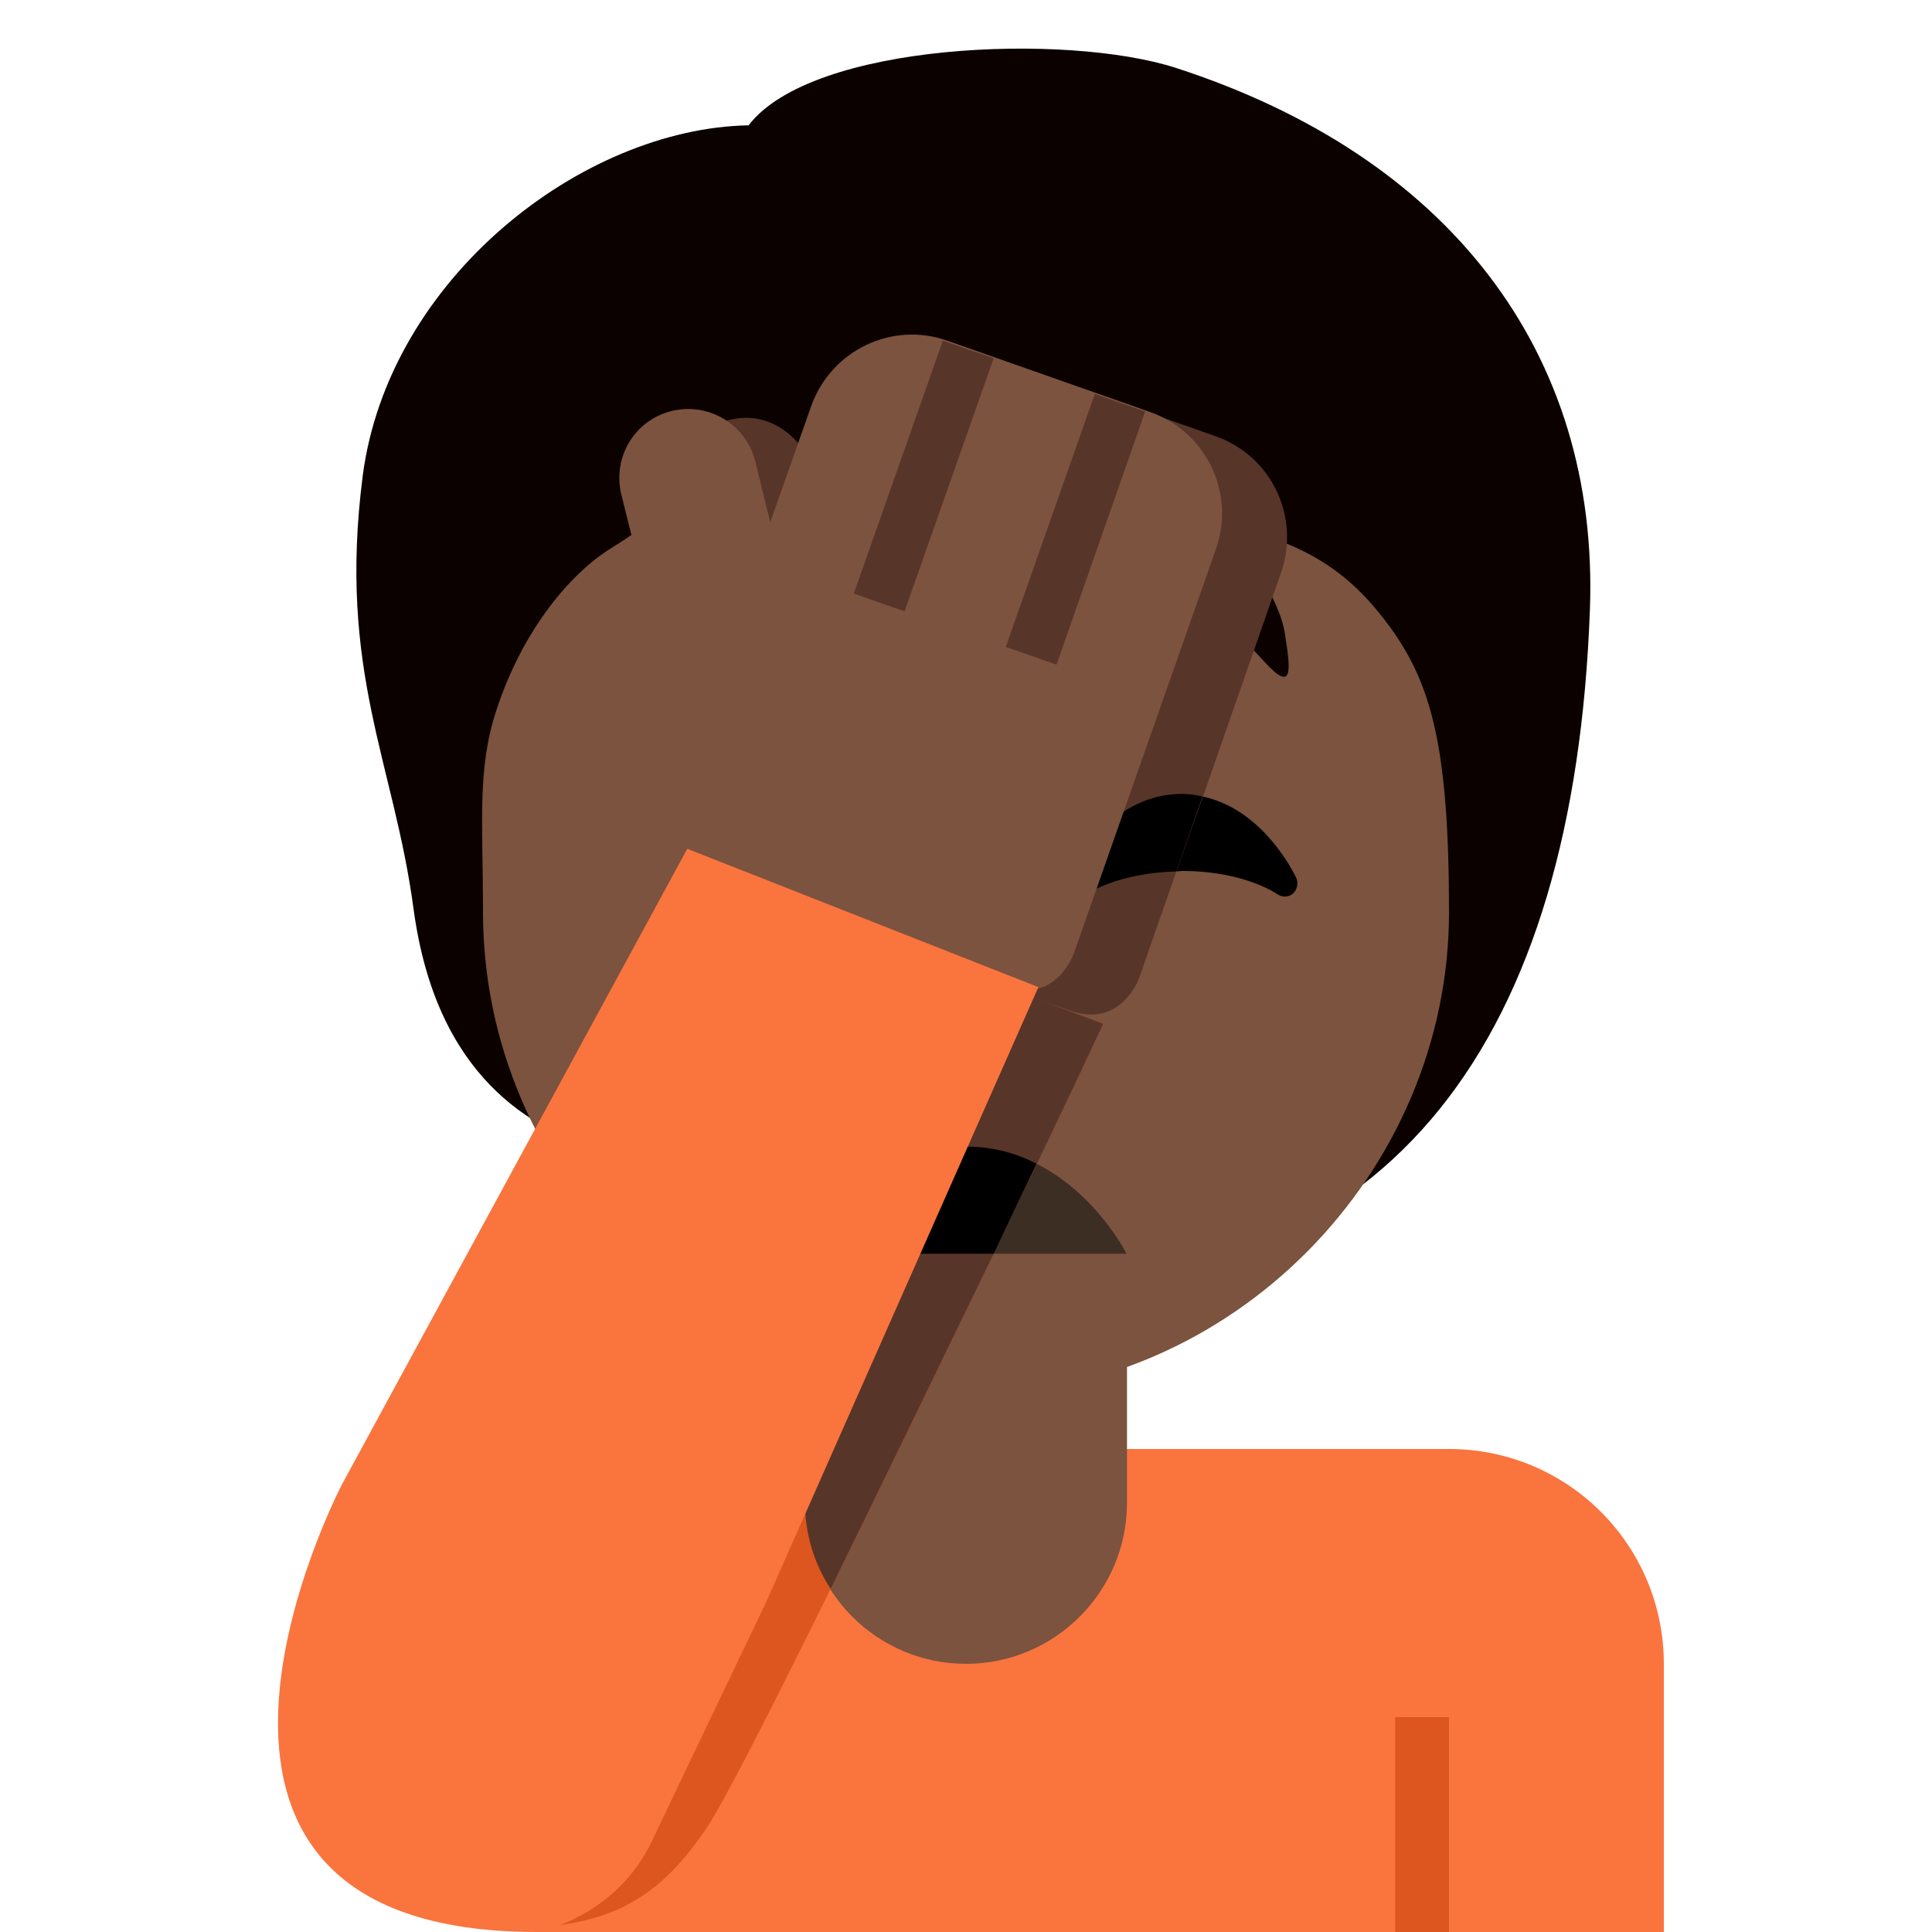 <?xml version="1.0" encoding="UTF-8"?>
<svg xmlns="http://www.w3.org/2000/svg" xmlns:xlink="http://www.w3.org/1999/xlink" width="15pt" height="15pt" viewBox="0 0 15 15" version="1.1">
<g id="surface1">
<path style=" stroke:none;fill-rule:nonzero;fill:rgb(98.039%,45.49%,24.314%);fill-opacity:1;" d="M 11.25 11.25 L 4.168 11.25 L 4.168 15 L 12.918 15 L 12.918 12.918 C 12.918 11.996 12.172 11.25 11.25 11.25 Z M 11.25 11.25 "/>
<path style=" stroke:none;fill-rule:nonzero;fill:rgb(4.314%,0.784%,0%);fill-opacity:1;" d="M 9.129 0.527 C 8.285 0.254 6.305 0.328 5.812 0.973 C 4.523 0.996 3.016 2.16 2.816 3.695 C 2.621 5.215 3.059 5.918 3.211 7.059 C 3.387 8.355 4.117 8.77 4.695 8.941 C 5.535 10.047 6.422 10 7.918 10 C 10.832 10 12.223 8.047 12.344 4.734 C 12.418 2.73 11.242 1.211 9.129 0.527 Z M 9.129 0.527 "/>
<path style=" stroke:none;fill-rule:nonzero;fill:rgb(48.627%,32.549%,24.314%);fill-opacity:1;" d="M 6.25 9.168 L 6.25 11.668 C 6.25 12.355 6.809 12.918 7.5 12.918 C 8.191 12.918 8.75 12.355 8.75 11.668 L 8.75 9.168 Z M 6.25 9.168 "/>
<path style=" stroke:none;fill-rule:nonzero;fill:rgb(48.627%,32.549%,24.314%);fill-opacity:1;" d="M 10.797 4.875 C 10.512 4.484 10.152 4.172 9.359 4.059 C 9.656 4.195 9.941 4.664 9.977 4.926 C 10.016 5.184 10.051 5.395 9.816 5.137 C 8.875 4.094 7.852 4.504 6.832 3.867 C 6.125 3.426 5.906 2.934 5.906 2.934 C 5.906 2.934 5.82 3.59 4.742 4.258 C 4.434 4.449 4.059 4.883 3.852 5.52 C 3.703 5.977 3.75 6.387 3.75 7.082 C 3.75 9.121 5.43 10.832 7.5 10.832 C 9.57 10.832 11.25 9.105 11.25 7.082 C 11.25 5.816 11.117 5.32 10.797 4.875 Z M 10.797 4.875 "/>
<path style=" stroke:none;fill-rule:nonzero;fill:rgb(4.314%,0.784%,0%);fill-opacity:1;" d="M 5.309 2.488 L 6.453 2.488 L 6.453 4.109 L 5.309 4.109 Z M 5.309 2.488 "/>
<path style=" stroke:none;fill-rule:nonzero;fill:rgb(23.922%,18.039%,14.118%);fill-opacity:1;" d="M 7.918 8.125 L 7.082 8.125 C 6.969 8.125 6.875 8.031 6.875 7.918 C 6.875 7.801 6.969 7.707 7.082 7.707 L 7.918 7.707 C 8.031 7.707 8.125 7.801 8.125 7.918 C 8.125 8.031 8.031 8.125 7.918 8.125 Z M 7.918 8.125 "/>
<path style=" stroke:none;fill-rule:nonzero;fill:rgb(86.667%,33.333%,12.157%);fill-opacity:1;" d="M 7.805 7.66 L 8.566 7.949 C 8.566 7.949 5.848 13.676 5.477 14.207 C 5.109 14.738 4.699 15.062 3.574 14.941 Z M 10.832 13.332 L 11.25 13.332 L 11.25 15 L 10.832 15 Z M 10.832 13.332 "/>
<path style=" stroke:none;fill-rule:nonzero;fill:rgb(86.667%,33.333%,12.157%);fill-opacity:1;" d="M 6.242 11.828 C 6.242 11.828 5.262 13.672 5.051 14.051 C 4.934 14.258 4.504 14.891 4.082 14.891 C 4.082 14.891 5.004 14.941 5.383 14.188 C 5.918 13.125 6.199 12.609 6.395 12.254 C 6.395 12.254 6.34 12.117 6.309 12.051 C 6.258 11.953 6.242 11.828 6.242 11.828 Z M 6.242 11.828 "/>
<path style=" stroke:none;fill-rule:nonzero;fill:rgb(0%,0%,0%);fill-opacity:1;" d="M 10.066 6.82 C 10.055 6.797 9.816 6.285 9.336 6.184 L 9.133 6.766 C 9.148 6.766 9.16 6.762 9.176 6.762 C 9.66 6.762 9.91 6.938 9.914 6.941 C 9.934 6.953 9.953 6.961 9.973 6.961 C 9.996 6.961 10.02 6.953 10.035 6.941 C 10.07 6.91 10.082 6.863 10.066 6.82 Z M 10.066 6.82 "/>
<path style=" stroke:none;fill-rule:nonzero;fill:rgb(34.51%,20.784%,16.078%);fill-opacity:1;" d="M 9.438 3.387 L 7.863 2.832 C 7.43 2.68 6.953 2.91 6.801 3.344 L 6.484 4.242 L 6.367 3.766 C 6.297 3.48 6.023 3.148 5.629 3.27 C 5.348 3.355 5.258 3.738 5.332 4.027 L 5.84 6.078 L 5.699 6.488 L 5.953 7.02 L 8.312 7.848 C 8.707 7.984 8.844 7.594 8.844 7.594 L 9.133 6.766 L 9.34 6.184 L 9.945 4.449 C 10.098 4.012 9.871 3.539 9.438 3.387 Z M 9.438 3.387 "/>
<path style=" stroke:none;fill-rule:nonzero;fill:rgb(0%,0%,0%);fill-opacity:1;" d="M 9.176 6.164 C 8.586 6.164 8.297 6.793 8.285 6.82 C 8.266 6.863 8.277 6.91 8.312 6.941 C 8.348 6.969 8.398 6.969 8.438 6.941 C 8.438 6.941 8.676 6.777 9.133 6.766 L 9.336 6.184 C 9.285 6.172 9.234 6.164 9.176 6.164 Z M 9.176 6.164 "/>
<path style=" stroke:none;fill-rule:nonzero;fill:rgb(48.627%,32.549%,24.314%);fill-opacity:1;" d="M 5.215 3.191 C 5.5 3.121 5.789 3.293 5.863 3.578 L 5.98 4.055 L 6.297 3.156 C 6.449 2.723 6.922 2.492 7.355 2.645 L 8.93 3.199 C 9.363 3.352 9.594 3.824 9.441 4.262 L 8.336 7.406 C 8.336 7.406 8.199 7.797 7.805 7.66 L 5.445 6.832 L 5.191 6.301 L 5.336 5.891 L 4.824 3.84 C 4.754 3.551 4.926 3.262 5.215 3.191 Z M 5.215 3.191 "/>
<path style=" stroke:none;fill-rule:nonzero;fill:rgb(34.51%,20.784%,16.078%);fill-opacity:1;" d="M 7.809 5.023 L 8.5 3.059 L 8.891 3.195 L 8.203 5.16 Z M 6.629 4.609 L 7.32 2.645 L 7.715 2.781 L 7.023 4.746 Z M 6.629 4.609 "/>
<path style=" stroke:none;fill-rule:nonzero;fill:rgb(23.922%,18.039%,14.118%);fill-opacity:1;" d="M 8.746 9.734 C 8.746 9.734 8.516 9.27 8.047 9.035 C 7.945 9.25 7.832 9.484 7.711 9.734 Z M 8.746 9.734 "/>
<path style=" stroke:none;fill-rule:nonzero;fill:rgb(34.51%,20.784%,16.078%);fill-opacity:1;" d="M 7.805 7.66 L 7.016 9.008 L 6.586 9.734 L 6.105 10.559 L 6.25 11.668 C 6.25 11.914 6.324 12.145 6.449 12.336 C 6.855 11.512 7.32 10.547 7.715 9.734 L 8.051 9.035 C 8.359 8.391 8.566 7.949 8.566 7.949 Z M 7.805 7.66 "/>
<path style=" stroke:none;fill-rule:nonzero;fill:rgb(0%,0%,0%);fill-opacity:1;" d="M 8.047 9.035 C 7.891 8.953 7.707 8.902 7.496 8.902 C 7.316 8.902 7.156 8.945 7.016 9.008 L 6.586 9.734 L 7.715 9.734 Z M 8.047 9.035 "/>
<path style=" stroke:none;fill-rule:nonzero;fill:rgb(98.039%,45.49%,24.314%);fill-opacity:1;" d="M 5.949 12.438 C 5.949 12.438 5.234 13.93 5.07 14.277 C 4.785 14.895 4.168 15 4.168 15 C 0.832 15 2.656 11.523 2.656 11.523 L 5.336 6.59 L 8.062 7.664 Z M 5.949 12.438 "/>
</g>
</svg>
